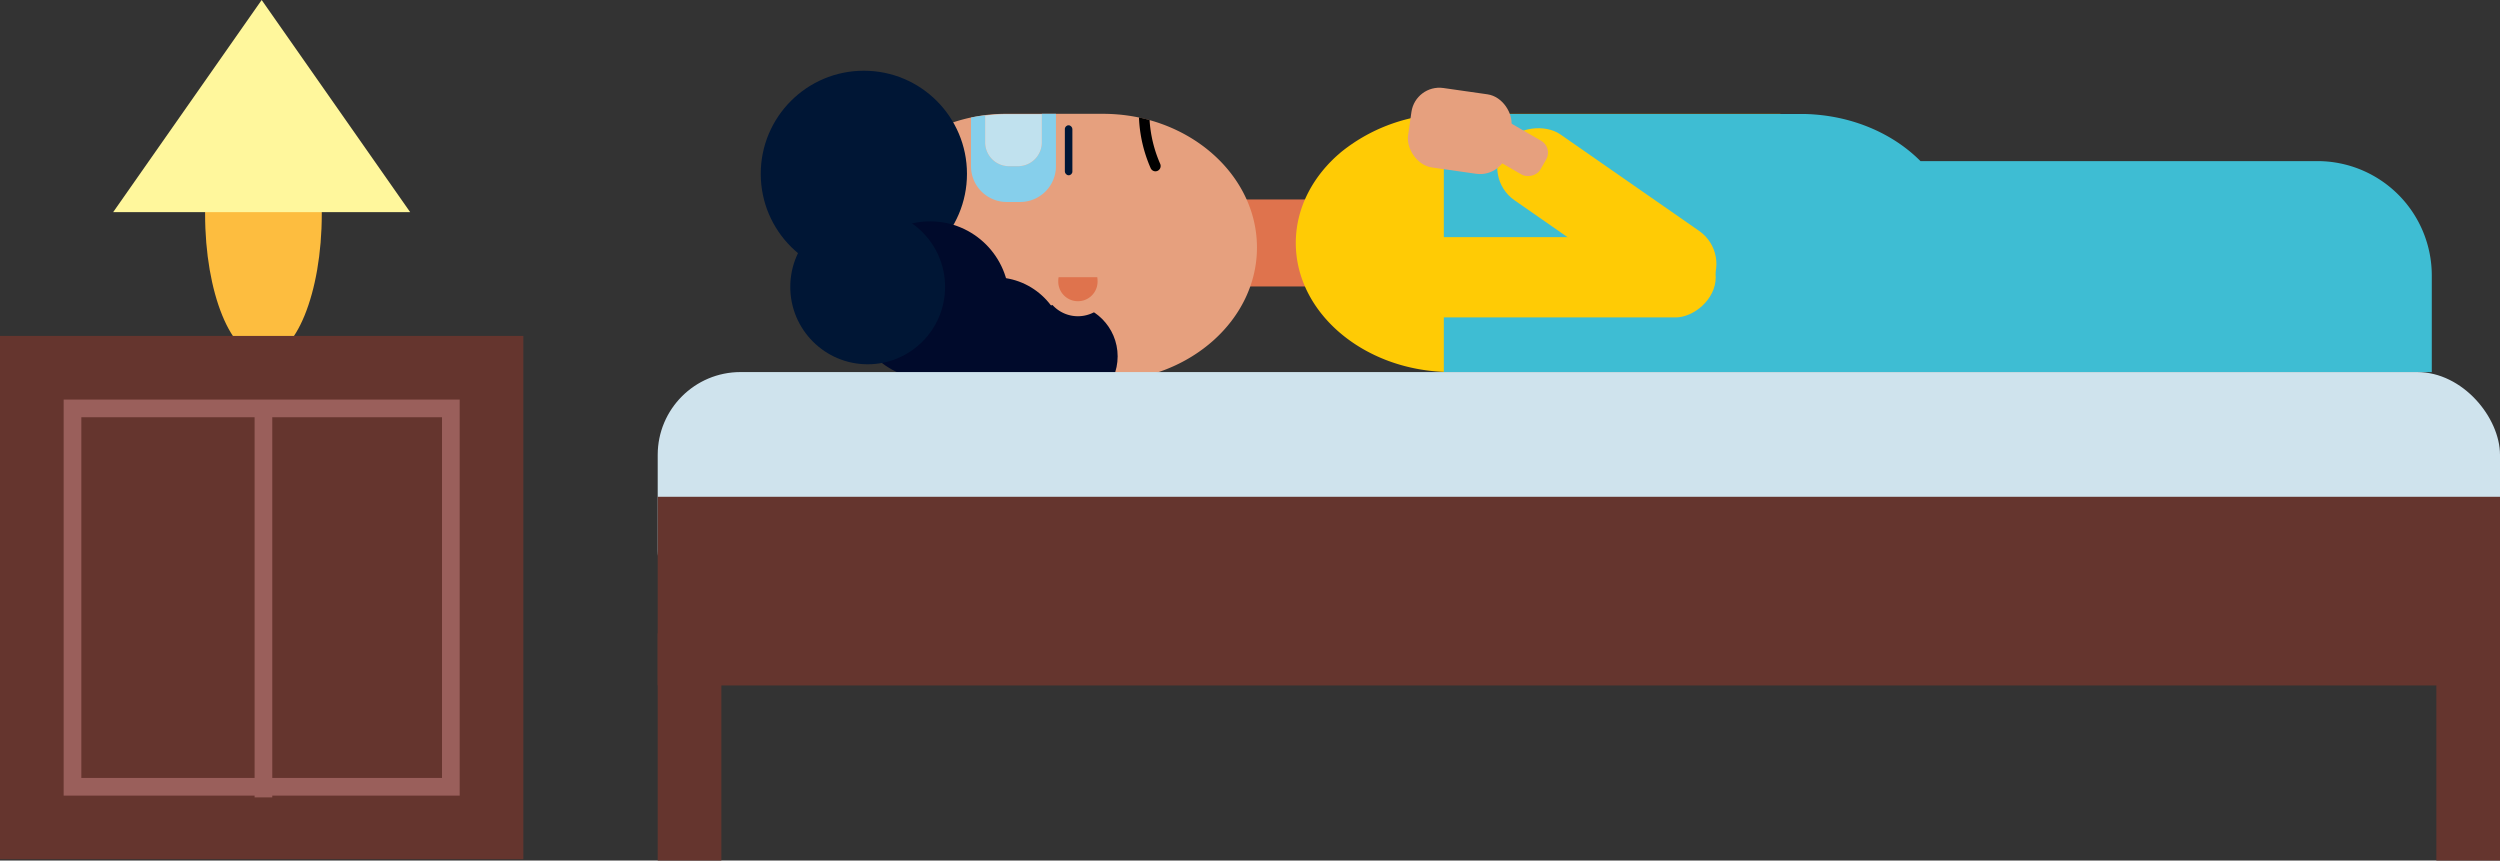 <svg xmlns="http://www.w3.org/2000/svg" width="707" height="243.35" viewBox="0 0 707 243.35">
  <rect x="0" y="0" width="707" height="243.35" fill="#333333" stroke="none"/>
  <g id="Group_29" data-name="Group 29" transform="translate(-302 -2576)">
    <g id="Layer_2" data-name="Layer 2" transform="translate(488 2596)">
      <g id="Layer_1" data-name="Layer 1">
        <rect id="Rectangle_70" data-name="Rectangle 70" width="24.61" height="73.11" rx="8.66" transform="translate(131.93 61.02) rotate(-90)" fill="#df734d"/>
        <path id="Path_33" data-name="Path 33" d="M169.47,50c0,20.33-18.74,37.05-42,37.77H98.85c-23.94,0-43.53-17-43.53-37.79,0-10.39,4.9-19.84,12.79-26.69a46.9,46.9,0,0,1,30.74-11.1h27.09C149.88,12.19,169.47,29.2,169.47,50Z" fill="#e6a07e"/>
        <circle id="Ellipse_53" data-name="Ellipse 53" cx="29.16" cy="29.16" r="29.16" transform="translate(29.14 0)" fill="#001635"/>
        <circle id="Ellipse_54" data-name="Ellipse 54" cx="14.93" cy="14.93" r="14.93" transform="translate(100.21 65.84)" fill="#000a2b"/>
        <path id="Path_34" data-name="Path 34" d="M224.45,12.21H317.5v73H224.45c-24.21,0-44-16.43-44-36.51,0-10,4.95-19.16,12.92-25.78a48.8,48.8,0,0,1,31.08-10.71Z" fill="#ffcb05"/>
        <circle id="Ellipse_55" data-name="Ellipse 55" cx="22.35" cy="22.35" r="22.35" transform="translate(54.7 42.6)" fill="#000a2b"/>
        <circle id="Ellipse_56" data-name="Ellipse 56" cx="19.79" cy="19.79" r="19.79" transform="translate(75.56 58.42)" fill="#000a2b"/>
        <circle id="Ellipse_57" data-name="Ellipse 57" cx="21.89" cy="21.89" r="21.89" transform="translate(37.49 39.24)" fill="#001635"/>
        <path id="Path_35" data-name="Path 35" d="M128.56,59.39a9.73,9.73,0,1,1-19.45,0c0-.33,0-.65,0-1h4.21a5.231,5.231,0,0,0-.09,1,5.56,5.56,0,1,0,11.11,0,5.229,5.229,0,0,0-.09-1h4.21A4.193,4.193,0,0,1,128.56,59.39Z" fill="#e6a07e"/>
        <path id="Path_36" data-name="Path 36" d="M124.39,59.39a5.56,5.56,0,1,1-11.11,0,5.229,5.229,0,0,1,.09-1H124.3a5.23,5.23,0,0,1,.09,1Z" fill="#df734d"/>
        <path id="Path_37" data-name="Path 37" d="M469.35,25.56H357.11c-7.84-7.89-19.57-13-32.69-13.32H222.31v73h279.4V57.92a32.36,32.36,0,0,0-32.36-32.36Z" fill="#3ebdd3"/>
        <rect id="Rectangle_71" data-name="Rectangle 71" width="22.7" height="101.33" rx="11.35" transform="translate(197.88 69.77) rotate(-90)" fill="#ffcb05"/>
        <rect id="Rectangle_72" data-name="Rectangle 72" width="22.7" height="70.54" rx="11.35" transform="matrix(0.571, -0.821, 0.821, 0.571, 232.973, 30.151)" fill="#ffcb05"/>
        <rect id="Rectangle_73" data-name="Rectangle 73" width="11.04" height="24.12" rx="3.88" transform="translate(253.201 21.747) rotate(120)" fill="#e6a07e"/>
        <rect id="Rectangle_74" data-name="Rectangle 74" width="28.56" height="22.7" rx="7.98" transform="translate(239.342 30.275) rotate(-171.86)" fill="#e6a07e"/>
        <rect id="Rectangle_75" data-name="Rectangle 75" width="2.13" height="14.14" rx="1.06" transform="translate(115.14 15.43)" fill="#001635"/>
        <g id="Group_23" data-name="Group 23">
          <path id="Path_38" data-name="Path 38" d="M108.63,12.19v8A6.75,6.75,0,0,1,101.9,27H99.34a6.75,6.75,0,0,1-6.74-6.73V12.6c-1.35.17-2.68.38-4,.66V27A10.11,10.11,0,0,0,98.7,37.12h3.83A10.12,10.12,0,0,0,112.62,27V12.19Z" fill="#86cfeb"/>
          <path id="Path_39" data-name="Path 39" d="M99.34,27h2.56a6.75,6.75,0,0,0,6.73-6.73v-8H98.85a49.451,49.451,0,0,0-6.25.41V20.3A6.75,6.75,0,0,0,99.34,27Z" fill="#c0e1ee"/>
        </g>
        <path id="Path_40" data-name="Path 40" d="M140.72,28.45a1.66,1.66,0,0,0,.61-.12,1.51,1.51,0,0,0,.77-2,36.3,36.3,0,0,1-3-12.38c-1-.28-2-.52-3-.74a39.39,39.39,0,0,0,3.3,14.33,1.5,1.5,0,0,0,1.32.91Z"/>
        <rect id="Rectangle_76" data-name="Rectangle 76" width="521" height="73.84" rx="23.42" transform="translate(0 85.22)" fill="#cfe3ed"/>
        <rect id="Rectangle_77" data-name="Rectangle 77" width="521" height="53.36" transform="translate(0 120.49)" fill="#65352e"/>
        <rect id="Rectangle_78" data-name="Rectangle 78" width="18" height="64.29" transform="translate(0 159.06)" fill="#65352e"/>
        <rect id="Rectangle_79" data-name="Rectangle 79" width="18" height="64.29" transform="translate(503 159.06)" fill="#65352e"/>
      </g>
    </g>
    <g id="Group_24" data-name="Group 24" transform="translate(28 -42)">
      <ellipse id="Ellipse_58" data-name="Ellipse 58" cx="16.5" cy="40.5" rx="16.5" ry="40.5" transform="translate(332 2638)" fill="#fdbd3f"/>
      <rect id="Rectangle_80" data-name="Rectangle 80" width="148" height="148" transform="translate(274 2713)" fill="#65352e"/>
      <path id="Polygon_1" data-name="Polygon 1" d="M42,0,84,60H0Z" transform="translate(306 2618)" fill="#fff79c"/>
      <g id="Rectangle_81" data-name="Rectangle 81" transform="translate(292 2731)" fill="none" stroke="#9a5f5b" stroke-width="5">
        <rect width="112" height="112" stroke="none"/>
        <rect x="2.5" y="2.5" width="107" height="107" fill="none"/>
      </g>
      <line id="Line_2" data-name="Line 2" y2="112" transform="translate(348.5 2731.5)" fill="none" stroke="#9a5f5b" stroke-width="5"/>
    </g>
  </g>
</svg>

